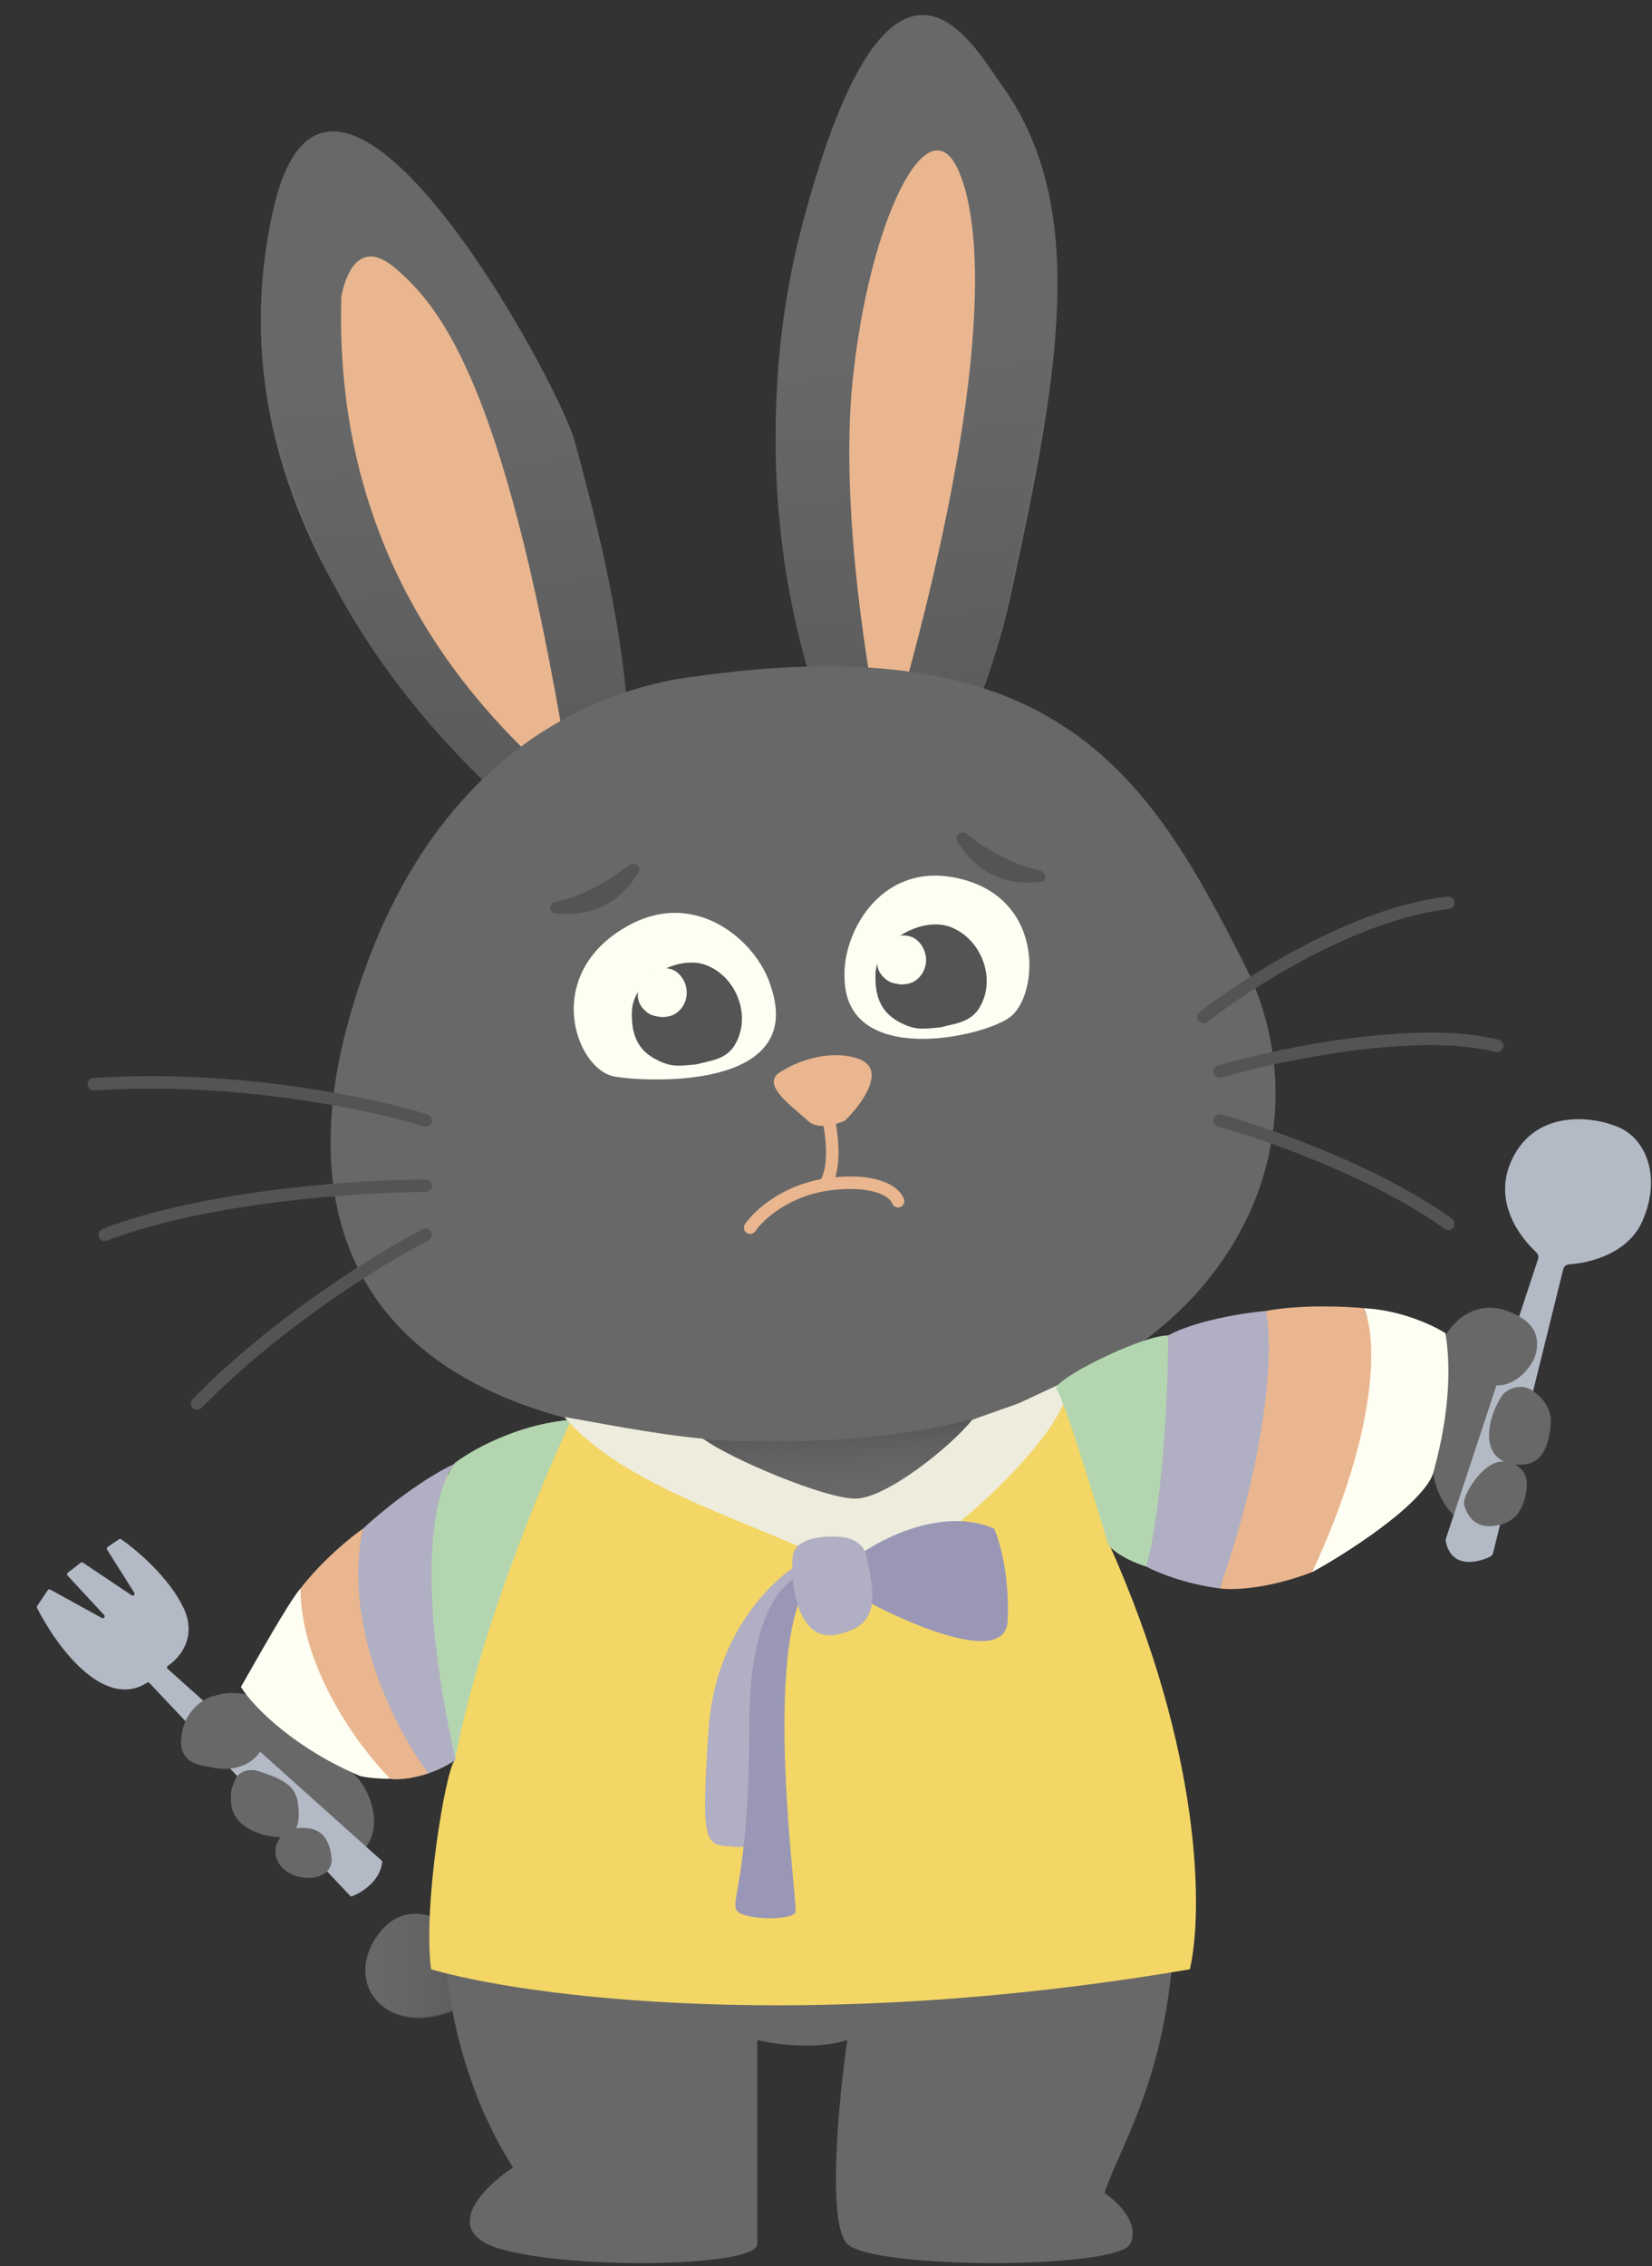 <svg width="264" height="362" viewBox="0 0 264 362" fill="none" xmlns="http://www.w3.org/2000/svg">
<rect x="0" y="0" width="264" height="362" fill="#333333" stroke="none"/>
<path d="M60.199 309.379C64.719 302.773 71.354 306.627 74.107 309.379C77.873 310.973 83.146 315.377 74.107 320.245C62.807 326.329 54.549 317.637 60.199 309.379Z" fill="#686868"/>
<path fill-rule="evenodd" clip-rule="evenodd" d="M74.194 309.55C71.441 306.797 64.806 302.944 60.286 309.55C54.636 317.808 62.894 326.5 74.194 320.415C83.234 315.548 77.96 311.144 74.194 309.55Z" fill="url(#paint0_linear_5_174)"/>
<path d="M81.97 346.256C57.31 307.149 78.545 249.846 92.245 226.083C110.055 197.567 142.191 159.939 168.28 224.046C203.185 309.814 181.295 336.072 176.5 350.33C178.555 351.688 182.254 355.218 180.61 358.477C178.555 362.551 139.51 362.551 135.4 358.477C132.112 355.218 134.03 335.393 135.4 325.888C130.468 327.517 123.755 326.567 121.015 325.888V358.477C121.015 362.551 86.08 362.551 77.86 358.477C71.284 355.218 77.86 348.972 81.97 346.256Z" fill="#686868"/>
<rect x="104.244" y="228.317" width="60.845" height="13.038" transform="rotate(-2.835 104.244 228.317)" fill="url(#paint1_linear_5_174)"/>
<path d="M128.294 35.572C117.003 78.08 130.587 114.59 138.791 127.532C143.837 128.379 155.456 123.046 161.562 94.931C169.195 59.788 174.248 32.82 159.741 13.102C155.813 7.762 142.408 -17.563 128.294 35.572Z" fill="#686868"/>
<path d="M43.733 33.24C32.383 82.484 70.972 119.14 85.461 130.518C88.938 135.638 96.588 142.123 99.37 127.105C102.847 108.332 93.664 77.606 91.925 70.78C89.49 61.219 52.811 -6.146 43.733 33.24Z" fill="#686868"/>
<path fill-rule="evenodd" clip-rule="evenodd" d="M124.55 57.964C121.334 91.416 131.772 118.664 138.517 129.472C143.484 130.32 154.921 124.987 160.931 96.872C164.277 81.22 167.12 67.19 167.982 54.7L124.55 57.964ZM87.087 60.78C89.941 66.268 91.888 70.737 92.385 72.721C92.551 73.382 92.786 74.268 93.071 75.346C95.732 85.391 102.804 112.092 99.713 129.045C96.975 144.063 89.445 137.578 86.022 132.458C74.713 123.437 48.491 98.523 43.684 64.043L87.087 60.78Z" fill="url(#paint2_linear_5_174)"/>
<path d="M136.245 60.907C134.154 81.431 138.831 109.47 141.43 120.924C157.123 67.893 158.099 38.579 153.205 27.319C148.311 16.06 138.858 35.251 136.245 60.907Z" fill="#E9B68F"/>
<path d="M54.549 47.311C53.194 92.182 79.065 116.08 91.491 126.844C81.324 62.257 70.671 49.213 63.119 42.807C57.157 37.75 55.114 44.478 54.549 47.311Z" fill="#E9B68F"/>
<path d="M39.337 270.716C45.864 251.039 79.384 231.649 93.664 225.5C99.784 234.382 105.022 257.598 90.335 270.716C75.106 284.318 59.876 283.816 56.29 283.249C58.679 284.803 63.084 293.63 55.656 297.362C49.128 300.641 48.856 291.896 49.536 287.113C48.856 291.896 47 292 44 292.5C35.166 293.972 38.213 284.443 40.039 281.017C36.927 282.73 27.426 283.74 29.137 276.865C30.769 270.306 36.617 270.033 39.337 270.716Z" fill="#686868"/>
<path d="M230.859 213.629C211.754 205.581 175.086 218.031 161.054 224.725C163.706 235.18 177.724 254.413 197.268 252.002C217.534 249.502 227.188 237.712 229.123 234.641C228.719 237.462 232.459 246.59 240.159 243.459C246.927 240.707 240.526 234.743 236.479 232.104C241 234 247.108 236.706 247.818 227.48C248.154 223.111 243.164 220.797 240.324 220.16C243.337 218.669 248.173 213.076 242.204 210.005C236.194 206.913 232.137 211.133 230.859 213.629Z" fill="#686868"/>
<path d="M55.853 162.51C66.534 124.743 89.85 112.008 107.571 108.591C168.274 98.981 183.231 123.024 198.988 154.308C214.05 184.213 194.898 228.127 129.465 230.178C64.032 232.228 44.553 202.466 55.853 162.51Z" fill="#686868"/>
<path d="M152.3 140.147C140.564 138.028 134.671 149.14 134.962 156.035C134.962 170.738 157.525 165.656 161.53 162.389C166.139 158.629 166.971 142.795 152.3 140.147Z" fill="#FFFEF3"/>
<path d="M194.927 171.174C204.331 168.448 226.361 163.812 239.257 167.084" stroke="#545454" stroke-width="2" stroke-linecap="round"/>
<path d="M192.32 162.482C199.182 157.074 216.612 145.851 231.434 144.229" stroke="#545454" stroke-width="2" stroke-linecap="round"/>
<path d="M194.927 178.997C202.364 181.062 220.077 187.255 231.435 195.512" stroke="#545454" stroke-width="2" stroke-linecap="round"/>
<path d="M68.022 197.251C61.261 200.705 44.495 210.931 31.515 224.196" stroke="#545454" stroke-width="2" stroke-linecap="round"/>
<path d="M68.022 189.428C57.765 189.428 33.149 190.992 16.738 197.251" stroke="#545454" stroke-width="2" stroke-linecap="round"/>
<path d="M68.022 178.997C59.865 176.427 37.84 171.672 15 173.214" stroke="#545454" stroke-width="2" stroke-linecap="round"/>
<path d="M42.5 266.5C61.97 237.294 82.364 227.818 91.925 226.804L137.125 241.146C140.891 240.567 153.64 235.583 174.501 220.285C195.362 204.987 219.439 209.523 229 213C230.043 216.825 227.523 228.977 226.654 235.496C205.793 258.53 185.511 253.895 177.109 246.361C192.407 280.435 192.175 306.047 190.147 314.595C128.954 325.025 83.813 318.941 68.891 314.595C67.556 304.58 71.189 282.945 72.635 281.237C66.766 284.937 60.175 284.02 57.592 283.303C48.204 277.74 44.818 269.977 42.5 266.5Z" fill="#F3D666"/>
<path d="M132 177C132.755 179.703 133.811 185.886 132 189" stroke="#E9B68F" stroke-width="2" stroke-linecap="round"/>
<path d="M100.381 147.882C111.474 141.756 121.146 150.673 123.177 157.565C128.978 174.52 102.441 172.796 98.127 171.963C91.949 170.768 86.514 155.54 100.381 147.882Z" fill="#FFFEF3"/>
<path d="M104.628 169.135C107.164 170.515 108.295 170.318 111.244 170.039C113.634 169.429 115.973 169.244 117.356 167.035C120.217 162.465 117.732 156.01 112.81 154.166C108.317 152.482 101.176 156.408 100.986 161.533C100.867 164.734 101.601 167.489 104.628 169.135Z" fill="#545454"/>
<path d="M102.901 161.272C103.847 162.219 104.358 162.261 105.666 162.482C106.767 162.482 107.762 162.27 108.605 161.402C110.348 159.608 110.023 156.7 108.096 155.251C106.336 153.929 102.812 154.913 102.164 157.285C101.759 158.767 101.773 160.142 102.901 161.272Z" fill="#FFFEF3"/>
<path d="M143.607 163.218C146.172 164.607 147.315 164.406 150.295 164.118C152.708 163.497 155.072 163.305 156.466 161.07C159.348 156.446 156.824 149.927 151.846 148.073C147.302 146.38 140.093 150.362 139.911 155.542C139.797 158.777 140.544 161.56 143.607 163.218Z" fill="#545454"/>
<path d="M72.629 281.564C76.454 261.051 86.682 236.51 91.318 226.804C82.626 227.499 75.237 231.73 72.629 233.758C64.285 247.317 69.153 271.279 72.629 281.564Z" fill="#B3D6B0"/>
<path d="M72.803 281.13C65.849 250.186 69.905 236.655 72.803 233.758C66.892 236.539 60.489 241.87 58.026 244.188C53.854 261.225 63.241 277.363 68.457 283.303C70.543 282.608 72.223 281.565 72.803 281.13Z" fill="#B1AFC3"/>
<path d="M48.03 253.75C51.507 249.23 56.143 245.492 58.026 244.188C54.549 259.834 63.531 276.784 68.457 283.303C65.328 284.346 63.096 284.317 62.372 284.172C50.203 271.655 47.74 258.675 48.03 253.75Z" fill="#E9B68F"/>
<path d="M38.5 269.5C41.282 264.632 46.147 255.923 48.03 253.75C48.03 266.614 57.592 279.391 62.372 284.172C59.938 284.172 58.171 283.882 57.592 283.738C47.5 279.5 40.673 272.977 38.5 269.5Z" fill="#FFFEF3"/>
<path d="M136.69 239.408C131.822 239.408 116.988 233.178 112.352 229.846C103.66 228.977 95.402 227.239 90.187 226.369C100.618 238.538 123.217 243.754 134.952 250.707C144.339 256.27 176.239 223.327 169.286 221.154L162.767 224.196L155.378 226.804C151.901 231.15 141.558 239.408 136.69 239.408Z" fill="#EEECDD"/>
<path d="M158.855 244.188C150.858 240.711 141.036 245.637 137.125 248.534V255.053C144.948 259.4 160.68 266.266 161.028 258.965C161.376 251.664 159.724 246.072 158.855 244.188Z" fill="#9A97B6"/>
<path d="M113.221 276.349C114.264 260.703 123.797 251.866 128.433 249.404H133.017C134.208 249.198 135.325 249.229 136.255 249.404H133.017C128.272 250.222 122.348 254.787 122.348 268.961C122.348 291.126 122.348 295.472 117.567 295.037C112.787 294.603 111.917 295.907 113.221 276.349Z" fill="#B1AFC3"/>
<path d="M119.74 275.48C119.74 254.967 126.984 250.707 130.606 251.142C121.044 259.4 127.563 304.164 127.129 305.468C126.694 306.772 119.74 306.772 118.002 305.468C116.264 304.164 119.74 301.122 119.74 275.48Z" fill="#9A97B6"/>
<path d="M126.694 248.534C127.042 245.753 131.475 245.347 133.648 245.492C137.125 245.492 138.284 247.52 138.429 248.534C140.167 255.923 140.167 259.834 133.648 261.138C127.129 262.442 126.26 252.011 126.694 248.534Z" fill="#B1AFC3"/>
<path d="M137.077 169.111C132.248 167.529 127.017 169.769 125.005 171.087C120.982 173.064 127.017 177.017 129.029 178.993C130.639 180.575 133.724 179.652 135.065 178.993C137.748 176.358 141.906 170.692 137.077 169.111Z" fill="#E9B68F"/>
<path d="M141.147 156.056C142.092 157.003 142.603 157.046 143.911 157.267C145.013 157.267 146.008 157.055 146.85 156.187C148.593 154.392 148.269 151.484 146.341 150.036C144.582 148.714 141.057 149.698 140.409 152.07C140.004 153.552 140.018 154.926 141.147 156.056Z" fill="#FFFEF3"/>
<path d="M119.879 196.122C121.237 194.106 125.784 189.878 133.112 189.097C140.439 188.315 143.101 190.635 143.515 191.892" stroke="#E9B68F" stroke-width="2" stroke-linecap="round"/>
<path d="M168.851 222.023C169.894 223.066 174.791 238.973 177.109 246.796C178.499 248.534 181.744 249.838 183.193 250.273C186.322 241.233 186.815 221.878 186.67 213.331C182.324 213.331 167.547 220.72 168.851 222.023Z" fill="#B3D6B0"/>
<path d="M194.927 253.75C189.364 253.054 184.787 251.142 183.193 250.273C185.975 239.495 186.67 221.154 186.67 213.331C191.19 210.897 198.984 209.709 202.316 209.42C205.793 219.155 198.839 243.029 194.927 253.75Z" fill="#B1AFC3"/>
<path d="M209.704 251.142C202.403 253.923 196.811 254.039 194.927 253.75C203.272 229.759 203.33 214.2 202.316 209.42C207.879 208.377 215.064 208.695 217.962 208.985C222.134 219.416 215.354 241.581 209.704 251.142Z" fill="#E9B68F"/>
<path d="M229 235.5C226.914 240.715 214.775 248.39 209.704 251.142C220.83 227.152 219.845 213.041 217.962 208.985C224.568 209.333 229.986 212.276 231 213C232.738 223.865 229 235.065 229 235.5Z" fill="#FFFEF3"/>
<path d="M88.845 144.06C93.39 143.061 97.508 140.587 100.476 138.244C101.327 137.572 102.59 138.437 102.032 139.367C98.439 145.356 93.019 146.46 88.661 145.872C87.583 145.727 87.783 144.293 88.845 144.06Z" fill="#545454"/>
<path d="M166.155 139.06C161.61 138.061 157.492 135.587 154.524 133.244C153.673 132.572 152.41 133.437 152.968 134.367C156.561 140.356 161.981 141.46 166.339 140.872C167.417 140.727 167.217 139.293 166.155 139.06Z" fill="#545454"/>
<path d="M245.789 201.141L231.077 245.766C231.026 245.92 231.013 246.087 231.045 246.246C231.904 250.497 235.868 249.757 238.105 248.699C238.36 248.579 238.539 248.344 238.606 248.07L249.812 202.76C249.922 202.314 250.321 202.003 250.78 201.975C254.19 201.764 260.282 200.176 262.5 195C265.5 188 263 182.5 259.5 180.5C256 178.5 245.5 176.5 241.5 185.5C238.525 192.194 243.099 197.822 245.498 200.053C245.796 200.331 245.916 200.754 245.789 201.141Z" fill="#B3BAC6"/>
<path d="M240 223C241 221.5 244.5 220.5 246 223.5L246 227L244 229.5L244.5 233.5L242 234C236 233 237.888 226.168 240 223Z" fill="#686868"/>
<path d="M240 233.5C242.4 233.5 244 235 244 237C244 238.5 243.5 242.5 240 243.5C235.7 244.729 234.5 242 234 240.5C233.5 239 237 233.5 240 233.5Z" fill="#686868"/>
<path d="M55.949 302.854L23.883 268.86C23.781 268.753 23.613 268.738 23.488 268.818C16.498 273.281 8.934 262.843 5.919 256.862C5.871 256.765 5.88 256.654 5.94 256.564L7.638 254.03C7.724 253.9 7.895 253.859 8.032 253.934L16.276 258.474C16.575 258.639 16.872 258.258 16.641 258.008L10.792 251.69C10.672 251.561 10.689 251.357 10.828 251.249L12.899 249.646C13.001 249.567 13.142 249.562 13.249 249.634L21.035 254.848C21.304 255.029 21.628 254.713 21.455 254.439L17.111 247.547C17.025 247.411 17.063 247.231 17.196 247.14L19.012 245.897C19.113 245.828 19.244 245.826 19.346 245.895C21.775 247.561 26.905 251.876 29.279 256.759C31.567 261.464 28.794 264.806 26.839 266.104C26.669 266.217 26.643 266.463 26.796 266.6L60.978 297.223C61.047 297.285 61.084 297.376 61.075 297.468C60.772 300.478 57.864 302.311 56.265 302.929C56.154 302.972 56.03 302.94 55.949 302.854Z" fill="#B3BAC6"/>
<path d="M29 278C29 274.028 31.958 271.535 33.958 271.011C33.986 271.003 34.014 271.001 34.043 271.002C37.555 271.18 44.213 272.86 42.5 278C40 285.5 29 282.528 29 278Z" fill="#686868"/>
<path d="M41.5 283C39.1 282.2 37.667 283.667 37.5 284.5C37.363 285.183 36.6 285.7 37 288.5C37.5 292 42 293.5 45 293.5C48 293.5 48 290 47.5 287.5C47 285 44.5 284 41.5 283Z" fill="#686868"/>
<path d="M44.624 297.757C42.982 295.182 44.966 293.005 46.163 292.239C50.781 291.319 52.547 293.107 52.974 296.687C53.469 300.827 46.676 300.975 44.624 297.757Z" fill="#686868"/>
<path d="M245.5 216C246.066 213.172 245 211 241 209.5C238.167 212.667 234.3 219.8 237.5 221C241.5 222.5 245 218.5 245.5 216Z" fill="#686868"/>
<defs>
<linearGradient id="paint0_linear_5_174" x1="79.409" y1="312.592" x2="56.809" y2="312.592" gradientUnits="userSpaceOnUse">
<stop stop-color="#545454"/>
<stop offset="1" stop-color="#686868" stop-opacity="0"/>
</linearGradient>
<linearGradient id="paint1_linear_5_174" x1="134.666" y1="228.317" x2="134.666" y2="241.355" gradientUnits="userSpaceOnUse">
<stop stop-color="#545454"/>
<stop offset="1" stop-color="#686868" stop-opacity="0"/>
</linearGradient>
<linearGradient id="paint2_linear_5_174" x1="112.254" y1="156.507" x2="104.957" y2="59.437" gradientUnits="userSpaceOnUse">
<stop stop-color="#545454"/>
<stop offset="1" stop-color="#686868"/>
</linearGradient>
</defs>
</svg>
